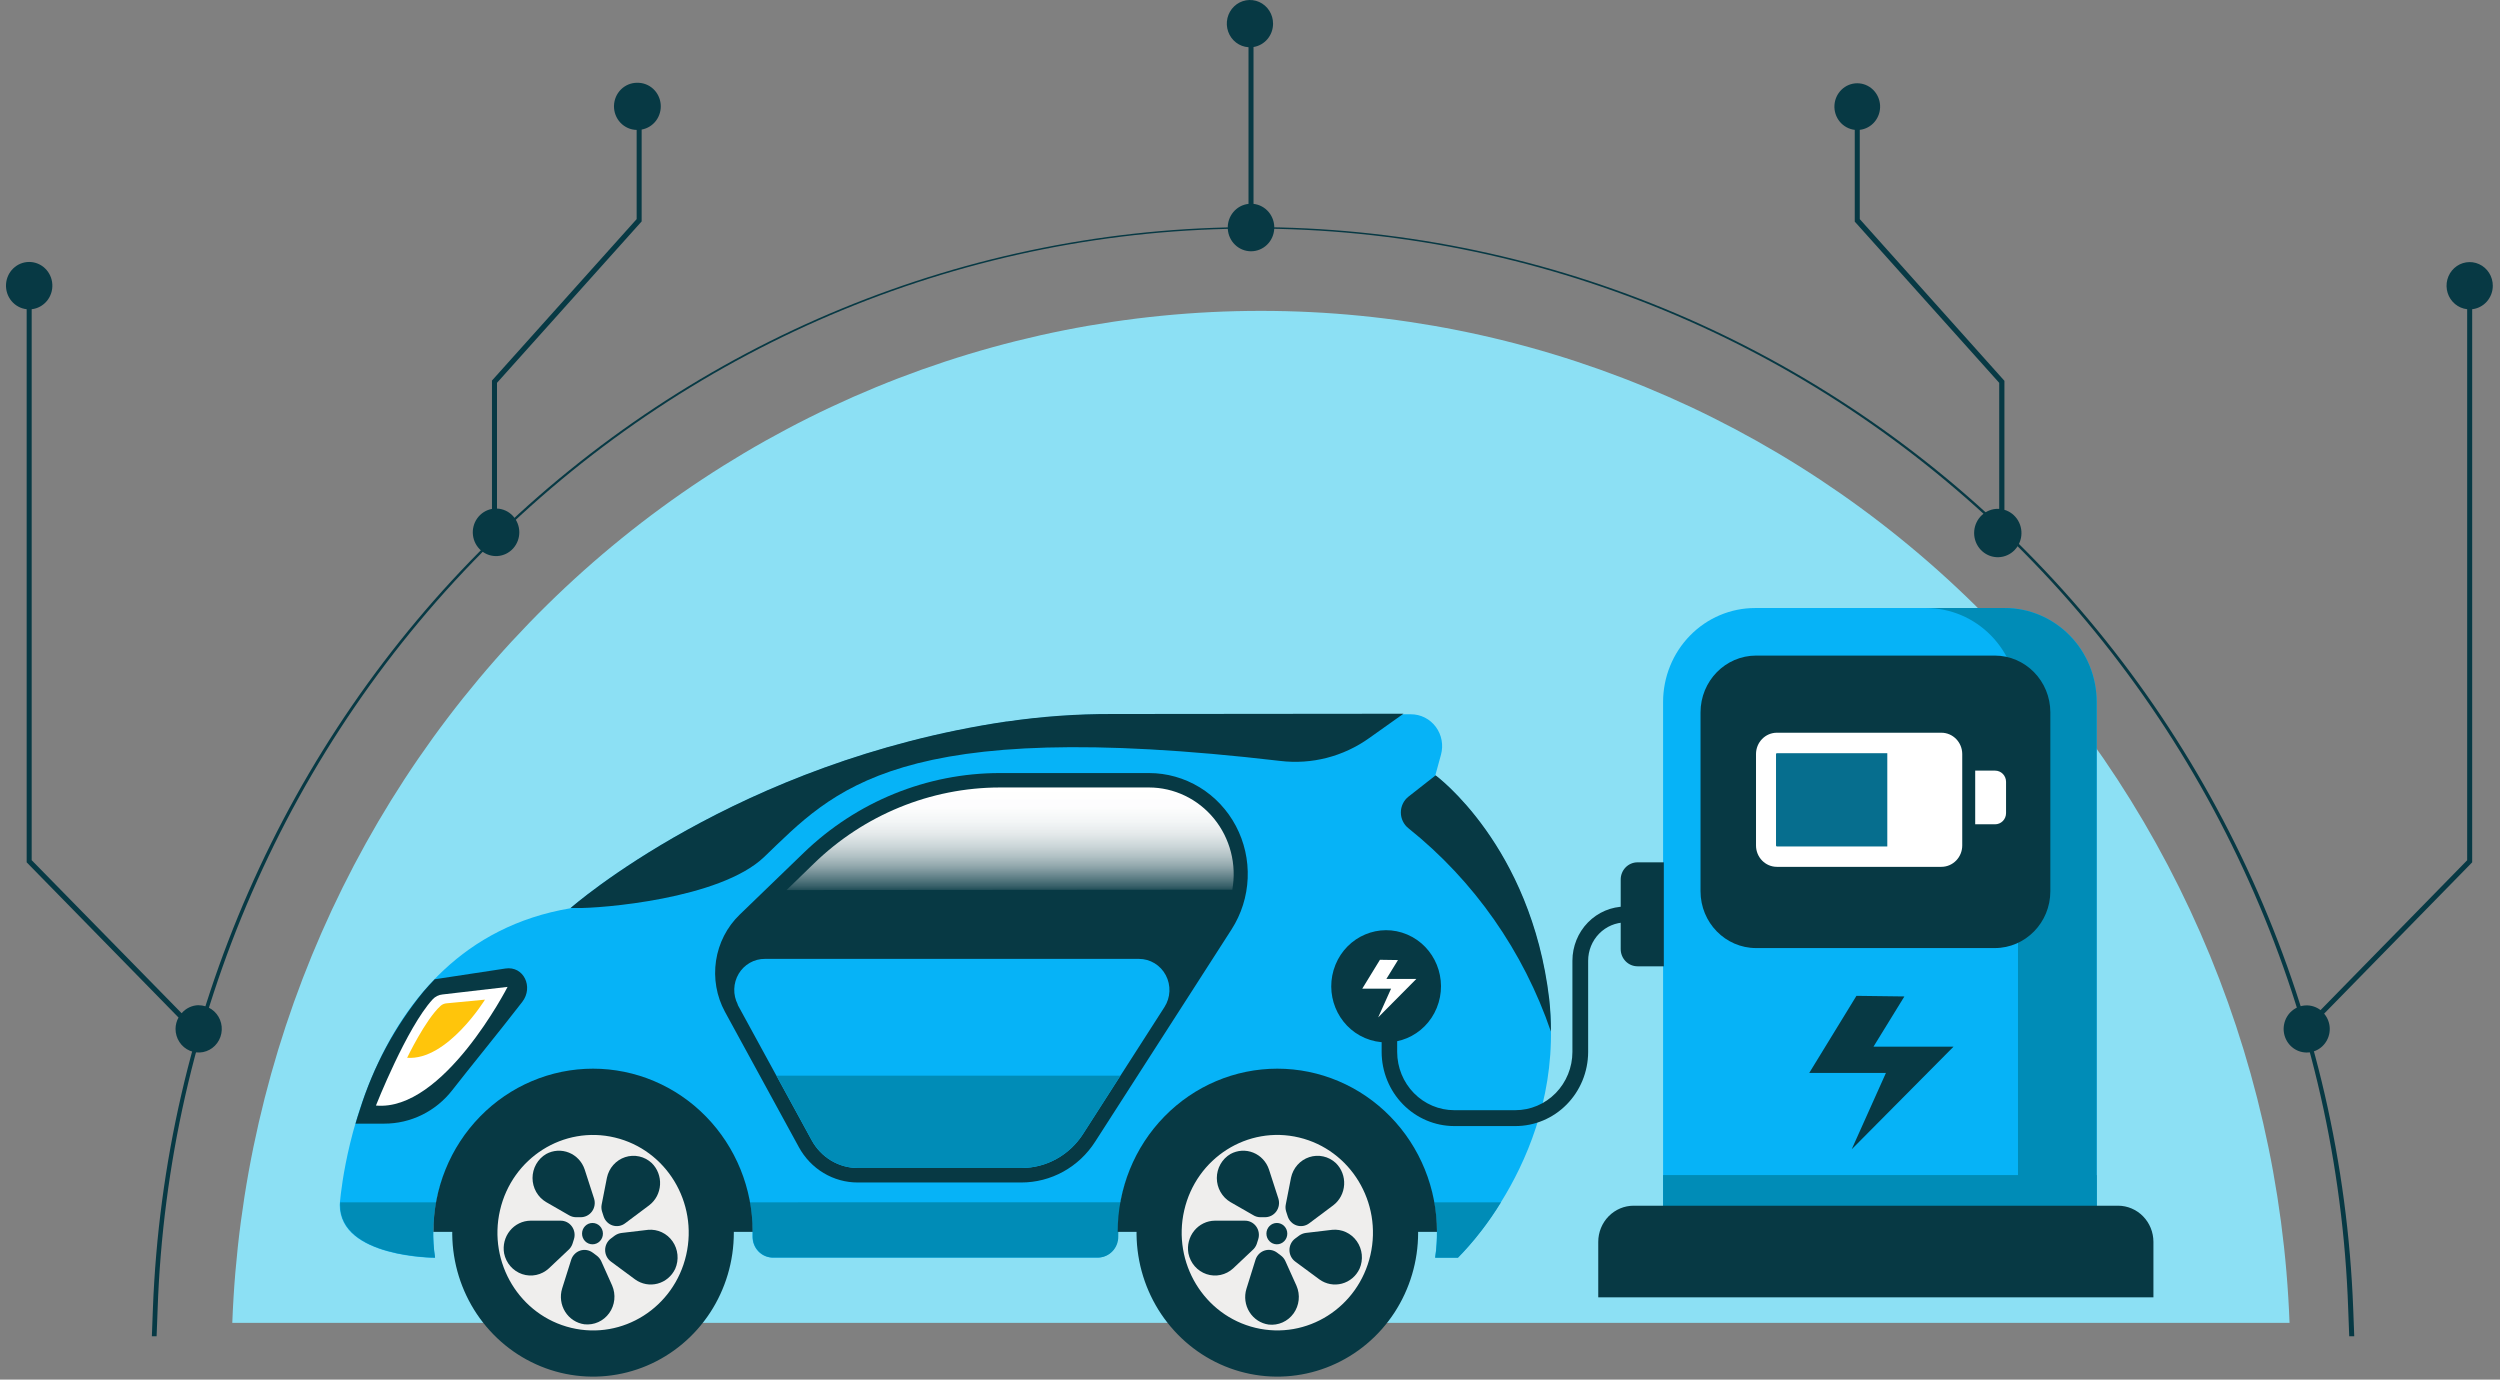 <svg width="328" height="181" viewBox="0 0 328 181" fill="none" xmlns="http://www.w3.org/2000/svg">
<rect x="0" y="0" width="328" height="181" fill="#808080" stroke="none"/>
<path d="M300.388 173.557C299.059 137.886 284.259 104.129 259.095 79.373C233.931 54.616 200.361 40.786 165.433 40.786C130.505 40.786 96.935 54.616 71.771 79.373C46.607 104.129 31.807 137.886 30.477 173.557H300.388Z" fill="#8CE0F4"/>
<path d="M20.547 175.321L20.681 171.774C21.991 133.718 37.705 97.668 64.511 71.219C91.317 44.771 127.123 29.989 164.383 29.989C201.643 29.989 237.448 44.771 264.254 71.219C291.06 97.668 306.774 133.718 308.085 171.774L308.218 175.321H308.877L308.743 171.747C307.308 133.605 291.472 97.513 264.559 71.046C237.647 44.58 201.749 29.795 164.401 29.795C127.052 29.795 91.154 44.58 64.242 71.046C37.329 97.513 21.494 133.605 20.058 171.747L19.924 175.321H20.547Z" fill="#073944"/>
<path d="M191.281 165H188.292C188.711 162.082 188.535 159.108 187.777 156.263C187.018 153.419 185.693 150.765 183.884 148.468C182.075 146.171 179.821 144.281 177.263 142.916C174.706 141.551 171.9 140.741 169.022 140.536C166.144 140.332 163.256 140.737 160.538 141.726C157.821 142.716 155.332 144.268 153.229 146.287C151.126 148.305 149.454 150.746 148.317 153.456C147.18 156.166 146.603 159.087 146.622 162.035V162.208C146.631 162.571 146.568 162.933 146.437 163.271C146.307 163.61 146.112 163.918 145.863 164.178C145.614 164.438 145.317 164.645 144.989 164.786C144.661 164.927 144.309 165 143.953 165H101.394C100.686 165 100.007 164.712 99.507 164.201C99.006 163.689 98.725 162.995 98.725 162.271V161.762C98.706 158.951 98.145 156.171 97.074 153.582C96.004 150.992 94.445 148.643 92.486 146.669C90.527 144.696 88.208 143.135 85.659 142.078C83.11 141.02 80.383 140.486 77.632 140.506C74.882 140.525 72.162 141.099 69.628 142.193C67.094 143.287 64.796 144.88 62.864 146.882C60.933 148.883 59.406 151.254 58.371 153.859C57.337 156.464 56.814 159.251 56.833 162.062C56.843 163.055 56.927 164.046 57.082 165.027C57.082 165.027 44.572 165.027 44.572 158.088C44.572 158.088 46.752 123.896 74.825 119.167C74.825 119.167 96.58 99.971 131.985 94.696H132.074C136.648 94.028 141.264 93.7 145.884 93.714H185.124C185.755 93.714 186.377 93.863 186.941 94.15C187.506 94.436 187.998 94.853 188.379 95.366C188.76 95.88 189.02 96.477 189.137 97.11C189.255 97.743 189.227 98.395 189.057 99.016L188.309 101.744C188.309 101.744 200.838 110.919 203.222 131.135C205.607 151.35 191.281 165 191.281 165Z" fill="#06B3F7"/>
<path d="M57.242 157.743H44.625C44.625 157.952 44.625 158.07 44.625 158.07C44.625 165 57.082 165 57.082 165C56.715 162.585 56.764 160.123 57.224 157.725L57.242 157.743Z" fill="#008CB7"/>
<path d="M188.167 157.743C188.621 160.142 188.663 162.604 188.292 165.018H191.281C193.428 162.822 195.321 160.381 196.923 157.743H188.167Z" fill="#008CB7"/>
<path d="M98.386 157.743C98.633 159.059 98.758 160.395 98.76 161.735C98.76 161.908 98.76 162.081 98.76 162.262C98.76 162.986 99.041 163.68 99.542 164.191C100.042 164.703 100.721 164.991 101.429 164.991H144.051C144.406 164.991 144.759 164.918 145.087 164.777C145.415 164.636 145.712 164.429 145.96 164.169C146.209 163.909 146.405 163.601 146.535 163.262C146.665 162.924 146.728 162.562 146.72 162.199V162.026C146.703 160.586 146.831 159.147 147.103 157.734L98.386 157.743Z" fill="#008CB7"/>
<path d="M98.751 161.617C98.751 155.939 96.545 150.495 92.617 146.48C88.689 142.465 83.361 140.21 77.806 140.21C72.251 140.21 66.923 142.465 62.995 146.48C59.067 150.495 56.86 155.939 56.86 161.617H98.751Z" fill="#073944"/>
<path d="M188.532 161.617C188.532 155.939 186.325 150.494 182.397 146.48C178.469 142.465 173.141 140.21 167.586 140.21C162.031 140.21 156.703 142.465 152.775 146.48C148.847 150.494 146.64 155.939 146.64 161.617H188.532Z" fill="#073944"/>
<path d="M77.806 142.856C74.152 142.856 70.581 143.964 67.543 146.038C64.505 148.112 62.138 151.061 60.74 154.51C59.342 157.96 58.976 161.756 59.688 165.418C60.401 169.08 62.16 172.444 64.744 175.084C67.327 177.724 70.619 179.522 74.202 180.251C77.785 180.979 81.499 180.605 84.875 179.176C88.25 177.748 91.135 175.328 93.165 172.223C95.195 169.119 96.278 165.469 96.278 161.735C96.273 156.73 94.326 151.93 90.862 148.391C87.399 144.852 82.703 142.861 77.806 142.856Z" fill="#073944"/>
<path d="M77.805 177.003C86.056 177.003 92.745 170.167 92.745 161.735C92.745 153.302 86.056 146.467 77.805 146.467C69.555 146.467 62.866 153.302 62.866 161.735C62.866 170.167 69.555 177.003 77.805 177.003Z" fill="#073944"/>
<path d="M90.027 164.659C91.609 157.764 87.423 150.864 80.677 149.247C73.931 147.63 67.18 151.908 65.598 158.803C64.016 165.697 68.202 172.597 74.948 174.214C81.694 175.831 88.445 171.553 90.027 164.659Z" fill="#EFEEED"/>
<path d="M75.528 159.698H76.159C76.452 159.704 76.742 159.638 77.004 159.507C77.267 159.375 77.495 159.181 77.67 158.94C77.844 158.7 77.959 158.42 78.006 158.125C78.053 157.83 78.03 157.527 77.939 157.243L76.711 153.442C76.545 152.941 76.274 152.484 75.918 152.101C75.561 151.718 75.127 151.419 74.646 151.226C74.165 151.032 73.648 150.947 73.132 150.978C72.616 151.009 72.112 151.155 71.657 151.405C71.113 151.723 70.662 152.183 70.348 152.737C70.034 153.291 69.868 153.92 69.868 154.56C69.868 155.2 70.034 155.829 70.348 156.383C70.662 156.938 71.113 157.397 71.657 157.716L74.691 159.462C74.948 159.606 75.234 159.687 75.528 159.698Z" fill="#073944"/>
<path d="M75.1 163.217L75.296 162.599C75.388 162.315 75.411 162.013 75.364 161.718C75.317 161.423 75.202 161.144 75.027 160.904C74.853 160.664 74.625 160.471 74.362 160.34C74.099 160.209 73.809 160.145 73.517 160.153H69.602C69.083 160.159 68.572 160.28 68.105 160.509C67.637 160.737 67.224 161.068 66.895 161.477C66.565 161.885 66.327 162.363 66.196 162.875C66.066 163.388 66.047 163.924 66.14 164.445C66.266 165.072 66.552 165.654 66.969 166.131C67.386 166.609 67.918 166.966 68.513 167.166C69.108 167.367 69.744 167.403 70.357 167.272C70.97 167.14 71.538 166.846 72.004 166.418L74.567 163.999C74.807 163.79 74.991 163.52 75.1 163.217Z" fill="#073944"/>
<path d="M78.277 164.727L77.761 164.345C77.529 164.172 77.26 164.058 76.977 164.011C76.694 163.964 76.404 163.986 76.13 164.074C75.857 164.163 75.607 164.316 75.402 164.521C75.197 164.725 75.042 164.977 74.949 165.254L73.748 169.064C73.594 169.57 73.551 170.103 73.62 170.628C73.689 171.152 73.869 171.655 74.148 172.101C74.426 172.547 74.797 172.925 75.234 173.209C75.67 173.494 76.162 173.678 76.675 173.748C77.296 173.816 77.924 173.717 78.495 173.459C79.066 173.201 79.561 172.794 79.93 172.279C80.299 171.764 80.528 171.159 80.596 170.524C80.663 169.89 80.566 169.248 80.314 168.664L78.864 165.427C78.725 165.149 78.524 164.909 78.277 164.727Z" fill="#073944"/>
<path d="M80.662 162.108L80.154 162.49C79.919 162.662 79.728 162.89 79.596 163.153C79.463 163.416 79.394 163.708 79.394 164.004C79.394 164.3 79.463 164.591 79.596 164.855C79.728 165.118 79.919 165.345 80.154 165.518L83.331 167.864C83.754 168.169 84.237 168.375 84.746 168.47C85.255 168.564 85.778 168.544 86.278 168.41C86.779 168.277 87.245 168.034 87.644 167.698C88.043 167.361 88.366 166.94 88.59 166.464C88.843 165.885 88.945 165.249 88.883 164.618C88.822 163.987 88.601 163.384 88.241 162.867C87.882 162.351 87.396 161.939 86.833 161.674C86.27 161.408 85.648 161.298 85.031 161.353L81.569 161.762C81.244 161.8 80.932 161.919 80.662 162.108Z" fill="#073944"/>
<path d="M78.998 158.98L79.194 159.589C79.284 159.869 79.439 160.123 79.644 160.33C79.85 160.537 80.101 160.692 80.376 160.781C80.652 160.869 80.944 160.89 81.228 160.841C81.513 160.792 81.782 160.674 82.014 160.498L85.173 158.134C85.588 157.817 85.93 157.412 86.177 156.947C86.422 156.481 86.566 155.967 86.598 155.438C86.629 154.91 86.547 154.381 86.358 153.889C86.169 153.396 85.877 152.952 85.502 152.587C85.039 152.157 84.474 151.859 83.863 151.724C83.251 151.589 82.616 151.621 82.021 151.816C81.425 152.012 80.891 152.364 80.471 152.838C80.051 153.311 79.761 153.89 79.629 154.515L78.944 158.007C78.875 158.33 78.894 158.666 78.998 158.98Z" fill="#073944"/>
<path d="M77.734 163.254C78.491 163.254 79.104 162.627 79.104 161.853C79.104 161.08 78.491 160.453 77.734 160.453C76.977 160.453 76.364 161.08 76.364 161.853C76.364 162.627 76.977 163.254 77.734 163.254Z" fill="#073944"/>
<path d="M167.585 142.856C163.932 142.856 160.361 143.964 157.323 146.038C154.285 148.112 151.918 151.061 150.519 154.51C149.121 157.96 148.755 161.756 149.468 165.418C150.181 169.08 151.94 172.444 154.524 175.084C157.107 177.724 160.398 179.522 163.982 180.251C167.565 180.979 171.279 180.605 174.654 179.176C178.03 177.748 180.915 175.328 182.944 172.223C184.974 169.119 186.058 165.469 186.058 161.735C186.053 156.73 184.105 151.93 180.642 148.391C177.179 144.852 172.483 142.861 167.585 142.856Z" fill="#073944"/>
<path d="M167.586 177.003C175.837 177.003 182.525 170.167 182.525 161.735C182.525 153.302 175.837 146.467 167.586 146.467C159.335 146.467 152.646 153.302 152.646 161.735C152.646 170.167 159.335 177.003 167.586 177.003Z" fill="#073944"/>
<path d="M179.799 164.655C181.381 157.761 177.195 150.861 170.449 149.244C163.703 147.627 156.952 151.905 155.37 158.799C153.788 165.693 157.974 172.593 164.72 174.21C171.465 175.827 178.217 171.549 179.799 164.655Z" fill="#EFEEED"/>
<path d="M165.308 159.698H165.94C166.232 159.704 166.522 159.638 166.785 159.507C167.048 159.375 167.276 159.181 167.45 158.94C167.624 158.7 167.739 158.42 167.786 158.125C167.833 157.83 167.81 157.527 167.719 157.243L166.491 153.442C166.325 152.941 166.054 152.484 165.698 152.101C165.341 151.718 164.907 151.419 164.426 151.226C163.945 151.032 163.429 150.947 162.912 150.978C162.396 151.009 161.893 151.155 161.437 151.405C160.894 151.723 160.442 152.183 160.128 152.737C159.814 153.291 159.648 153.92 159.648 154.56C159.648 155.2 159.814 155.829 160.128 156.383C160.442 156.938 160.894 157.397 161.437 157.716L164.418 159.425C164.686 159.595 164.993 159.689 165.308 159.698Z" fill="#073944"/>
<path d="M164.881 163.217L165.076 162.599C165.168 162.315 165.191 162.013 165.144 161.718C165.098 161.423 164.982 161.144 164.808 160.904C164.633 160.664 164.405 160.471 164.142 160.34C163.879 160.209 163.589 160.145 163.297 160.153H159.382C158.863 160.159 158.353 160.28 157.885 160.509C157.418 160.737 157.005 161.068 156.675 161.477C156.345 161.885 156.107 162.363 155.977 162.875C155.846 163.388 155.827 163.924 155.92 164.445C156.047 165.072 156.333 165.654 156.749 166.131C157.166 166.609 157.699 166.966 158.293 167.166C158.888 167.367 159.524 167.403 160.137 167.272C160.75 167.14 161.318 166.846 161.784 166.418L164.347 163.999C164.588 163.79 164.771 163.52 164.881 163.217Z" fill="#073944"/>
<path d="M168.058 164.727L167.55 164.345C167.318 164.171 167.049 164.055 166.765 164.007C166.481 163.959 166.189 163.98 165.914 164.069C165.64 164.157 165.389 164.311 165.183 164.517C164.978 164.723 164.822 164.975 164.73 165.254L163.529 169.101C163.375 169.606 163.331 170.14 163.4 170.664C163.47 171.188 163.65 171.691 163.928 172.137C164.207 172.583 164.578 172.961 165.014 173.246C165.451 173.53 165.943 173.714 166.456 173.784C167.078 173.854 167.706 173.756 168.279 173.499C168.852 173.242 169.348 172.835 169.718 172.32C170.088 171.805 170.318 171.199 170.386 170.563C170.454 169.928 170.357 169.286 170.104 168.701L168.645 165.463C168.514 165.171 168.311 164.917 168.058 164.727Z" fill="#073944"/>
<path d="M170.451 162.108L169.935 162.49C169.7 162.662 169.508 162.89 169.376 163.153C169.244 163.416 169.175 163.708 169.175 164.004C169.175 164.3 169.244 164.591 169.376 164.855C169.508 165.118 169.7 165.345 169.935 165.518L173.112 167.864C173.535 168.169 174.017 168.375 174.526 168.47C175.035 168.564 175.558 168.544 176.059 168.41C176.56 168.277 177.026 168.034 177.425 167.698C177.824 167.361 178.147 166.94 178.37 166.464C178.627 165.881 178.728 165.241 178.665 164.606C178.602 163.97 178.377 163.363 178.012 162.845C177.647 162.328 177.155 161.917 176.585 161.655C176.015 161.393 175.388 161.289 174.767 161.353L171.306 161.762C170.998 161.807 170.706 161.926 170.451 162.108Z" fill="#073944"/>
<path d="M168.752 158.98L168.947 159.589C169.038 159.869 169.193 160.123 169.398 160.33C169.604 160.537 169.855 160.692 170.13 160.781C170.406 160.869 170.698 160.89 170.982 160.841C171.267 160.792 171.536 160.674 171.768 160.498L174.927 158.134C175.342 157.817 175.684 157.412 175.93 156.947C176.176 156.481 176.32 155.967 176.351 155.438C176.383 154.91 176.301 154.381 176.112 153.889C175.923 153.396 175.631 152.952 175.256 152.587C174.793 152.157 174.228 151.859 173.616 151.724C173.005 151.589 172.37 151.621 171.775 151.816C171.179 152.012 170.645 152.364 170.225 152.838C169.805 153.311 169.515 153.89 169.383 154.515L168.698 158.007C168.629 158.33 168.648 158.666 168.752 158.98Z" fill="#073944"/>
<path d="M167.524 163.254C168.28 163.254 168.894 162.627 168.894 161.853C168.894 161.08 168.28 160.453 167.524 160.453C166.767 160.453 166.153 161.08 166.153 161.853C166.153 162.627 166.767 163.254 167.524 163.254Z" fill="#073944"/>
<path d="M188.504 132.23C190.033 128.48 188.298 124.173 184.628 122.61C180.959 121.047 176.744 122.821 175.215 126.571C173.686 130.322 175.421 134.629 179.091 136.192C182.761 137.754 186.975 135.981 188.504 132.23Z" fill="#073944"/>
<path d="M161.589 121.923C162.869 119.926 163.597 117.612 163.696 115.226C163.795 112.841 163.261 110.472 162.15 108.371C161.039 106.271 159.394 104.516 157.387 103.293C155.38 102.071 153.087 101.425 150.751 101.425H131.175C121.604 101.427 112.397 105.172 105.442 111.892L97.034 120.013C95.379 121.617 94.291 123.738 93.944 126.043C93.596 128.347 94.007 130.704 95.112 132.744L104.811 150.504C105.576 151.911 106.696 153.083 108.054 153.899C109.412 154.714 110.959 155.144 112.534 155.142H133.987C135.912 155.145 137.807 154.656 139.501 153.721C141.195 152.785 142.633 151.433 143.686 149.786L161.589 121.923Z" fill="#073944"/>
<path style="mix-blend-mode:overlay" d="M161.678 116.73C161.971 115.093 161.908 113.409 161.495 111.799C161.081 110.188 160.327 108.691 159.285 107.411C158.242 106.132 156.938 105.102 155.463 104.394C153.989 103.687 152.38 103.319 150.751 103.317H131.175C122.083 103.33 113.343 106.91 106.759 113.32L103.2 116.776L161.678 116.73Z" fill="url(#paint0_linear_142_1011)"/>
<path d="M100.353 125.806C99.663 125.8 98.984 125.977 98.381 126.32C97.778 126.662 97.273 127.159 96.914 127.761C96.556 128.363 96.356 129.05 96.335 129.754C96.314 130.459 96.472 131.157 96.793 131.78V131.844L106.492 149.604C107.095 150.708 107.975 151.627 109.042 152.267C110.109 152.906 111.324 153.243 112.561 153.241H133.987C135.597 153.245 137.183 152.838 138.6 152.056C140.017 151.275 141.221 150.144 142.102 148.767L152.779 132.126C153.174 131.51 153.399 130.796 153.429 130.06C153.459 129.324 153.294 128.594 152.951 127.946C152.608 127.298 152.1 126.757 151.481 126.38C150.862 126.004 150.154 125.805 149.434 125.806H100.353Z" fill="#06B3F7"/>
<path d="M101.875 141.129L106.501 149.604C107.104 150.708 107.984 151.627 109.051 152.267C110.118 152.906 111.333 153.243 112.57 153.241H133.987C135.597 153.245 137.183 152.838 138.6 152.056C140.017 151.275 141.221 150.144 142.102 148.767L146.996 141.129H101.875Z" fill="#008CB7"/>
<path d="M203.266 131.116C200.882 110.901 188.353 101.726 188.353 101.726L184.794 104.517C184.482 104.762 184.23 105.076 184.056 105.437C183.882 105.797 183.792 106.193 183.792 106.595C183.792 106.997 183.882 107.393 184.056 107.754C184.23 108.114 184.482 108.429 184.794 108.673C193.394 115.551 199.88 124.809 203.48 135.345C203.486 133.932 203.415 132.521 203.266 131.116Z" fill="#073944"/>
<path d="M66.309 127.07C68.712 126.706 70.02 129.498 68.525 131.444C65.446 135.436 61.576 140.146 59.325 143.047C58.258 144.413 56.904 145.515 55.364 146.272C53.824 147.029 52.136 147.422 50.427 147.421H46.645C46.823 146.812 47.01 146.203 47.215 145.603C48.982 139.923 51.82 134.653 55.57 130.089C56.038 129.543 56.528 129.007 57.038 128.479L66.309 127.07Z" fill="#073944"/>
<path d="M49.323 145.048C49.323 145.048 53.363 134.818 56.753 131.126C57.097 130.748 57.567 130.515 58.07 130.471L66.594 129.48C66.594 129.48 58.203 145.866 49.323 145.048Z" fill="white"/>
<path d="M53.416 138.782C53.416 138.782 55.81 133.772 57.812 131.962C58.032 131.77 58.306 131.655 58.595 131.635L63.631 131.153C63.631 131.153 58.675 139.183 53.416 138.782Z" fill="#FFC50B"/>
<path d="M145.928 93.678C141.308 93.664 136.693 93.992 132.119 94.66H132.03C96.625 99.934 74.869 119.131 74.869 119.131H75.714C78.606 119.195 94.462 117.994 100.264 112.429C109.375 103.699 117.428 93.923 167.969 99.834C172.088 100.331 176.243 99.263 179.643 96.833L184.136 93.641L145.928 93.678Z" fill="#073944"/>
<path d="M181.048 125.924L178.726 129.716H182.508L180.817 133.481L185.827 128.434H181.894L183.415 125.96L181.048 125.924Z" fill="white"/>
<path d="M275.082 167.519V92.095C275.082 88.827 273.812 85.693 271.551 83.382C269.29 81.072 266.223 79.773 263.025 79.773H230.263C227.064 79.773 223.997 81.071 221.734 83.382C219.472 85.692 218.2 88.826 218.197 92.095V167.519H275.082Z" fill="#06B3F7"/>
<path d="M263.025 79.773H252.695C255.893 79.773 258.961 81.071 261.223 83.382C263.486 85.692 264.758 88.826 264.76 92.095V167.519H275.082V92.095C275.082 88.827 273.812 85.693 271.551 83.382C269.29 81.072 266.223 79.773 263.025 79.773Z" fill="#008CB7"/>
<path d="M275.082 154.169H218.197V166.536H275.082V154.169Z" fill="#008CB7"/>
<path d="M282.53 170.21V162.935C282.53 161.678 282.041 160.472 281.172 159.582C280.303 158.692 279.124 158.191 277.894 158.188H214.336C213.104 158.188 211.922 158.689 211.051 159.579C210.18 160.469 209.691 161.676 209.691 162.935V170.21H282.53Z" fill="#073944"/>
<path d="M261.709 86.012H230.406C226.376 86.012 223.109 89.35 223.109 93.468V116.93C223.109 121.049 226.376 124.387 230.406 124.387H261.709C265.738 124.387 269.005 121.049 269.005 116.93V93.468C269.005 89.35 265.738 86.012 261.709 86.012Z" fill="#073944"/>
<path d="M243.566 130.653L237.373 140.765H247.436L242.943 150.786L256.299 137.327H245.799L249.856 130.734L243.566 130.653Z" fill="#073944"/>
<path d="M254.706 96.133H233.128C231.615 96.133 230.388 97.387 230.388 98.934V110.928C230.388 112.475 231.615 113.729 233.128 113.729H254.706C256.219 113.729 257.446 112.475 257.446 110.928V98.934C257.446 97.387 256.219 96.133 254.706 96.133Z" fill="white"/>
<path d="M247.614 98.816H233.128C233.098 98.816 233.068 98.828 233.047 98.85C233.025 98.872 233.013 98.902 233.013 98.934V110.937C233.013 110.969 233.025 110.999 233.047 111.021C233.068 111.043 233.098 111.056 233.128 111.056H247.614V98.816Z" fill="#066E8E"/>
<path d="M259.146 101.107H261.762C261.95 101.107 262.136 101.145 262.31 101.219C262.484 101.292 262.641 101.4 262.775 101.536C262.908 101.672 263.013 101.833 263.085 102.011C263.157 102.189 263.194 102.379 263.194 102.571V106.682C263.194 106.874 263.157 107.064 263.085 107.242C263.013 107.42 262.908 107.581 262.775 107.717C262.641 107.853 262.484 107.961 262.31 108.034C262.136 108.108 261.95 108.146 261.762 108.146H259.146V101.107Z" fill="white"/>
<path d="M214.843 113.138H218.295V126.779H214.843C214.553 126.779 214.266 126.72 213.998 126.607C213.731 126.494 213.487 126.328 213.282 126.118C213.077 125.909 212.915 125.66 212.804 125.387C212.693 125.113 212.636 124.82 212.636 124.523V115.43C212.631 115.131 212.685 114.833 212.794 114.556C212.902 114.278 213.064 114.025 213.27 113.811C213.475 113.598 213.72 113.429 213.99 113.313C214.26 113.198 214.55 113.138 214.843 113.138Z" fill="#073944"/>
<path d="M198.809 147.74H190.801C188.276 147.737 185.854 146.712 184.068 144.888C182.282 143.064 181.276 140.59 181.271 138.009V134.472H183.309V138.009C183.311 140.039 184.101 141.984 185.506 143.418C186.911 144.852 188.815 145.657 190.801 145.657H198.809C200.794 145.657 202.699 144.852 204.103 143.418C205.508 141.984 206.299 140.039 206.301 138.009V126.051C206.301 124.167 207.033 122.359 208.336 121.026C209.639 119.693 211.406 118.942 213.25 118.94H214.247V121.022H213.277C211.973 121.025 210.724 121.556 209.803 122.499C208.882 123.441 208.365 124.719 208.365 126.051V138.037C208.354 140.617 207.341 143.088 205.55 144.907C203.758 146.726 201.334 147.745 198.809 147.74Z" fill="#073944"/>
<path d="M26.064 131.88C25.64 131.885 25.222 131.982 24.837 132.164C24.452 132.345 24.109 132.608 23.83 132.935L4.157 112.856V40.57C4.931 40.484 5.643 40.098 6.147 39.492C6.651 38.885 6.909 38.105 6.866 37.31C6.824 36.516 6.486 35.768 5.92 35.221C5.355 34.673 4.606 34.368 3.828 34.368C3.049 34.368 2.3 34.673 1.735 35.221C1.17 35.768 0.831 36.516 0.789 37.31C0.747 38.105 1.004 38.885 1.508 39.492C2.012 40.098 2.725 40.484 3.499 40.57V113.138L23.421 133.499C23.169 133.954 23.034 134.467 23.03 134.99C23.03 135.604 23.207 136.203 23.541 136.713C23.874 137.223 24.348 137.621 24.903 137.855C25.457 138.09 26.067 138.151 26.656 138.032C27.244 137.912 27.785 137.617 28.209 137.183C28.634 136.749 28.923 136.197 29.04 135.595C29.157 134.994 29.097 134.37 28.867 133.804C28.637 133.237 28.248 132.753 27.75 132.412C27.25 132.071 26.664 131.889 26.064 131.889V131.88Z" fill="#073944"/>
<path d="M83.634 10.861C82.831 10.847 82.056 11.159 81.479 11.728C80.901 12.298 80.569 13.078 80.555 13.898C80.541 14.718 80.846 15.511 81.403 16.101C81.961 16.691 82.725 17.03 83.527 17.045V28.748L64.547 49.928V66.769C63.779 66.909 63.092 67.344 62.627 67.986C62.163 68.628 61.957 69.427 62.052 70.219C62.147 71.011 62.535 71.736 63.137 72.244C63.738 72.753 64.508 73.006 65.287 72.952C66.066 72.899 66.795 72.542 67.325 71.955C67.854 71.368 68.143 70.597 68.133 69.799C68.123 69.001 67.813 68.237 67.269 67.665C66.725 67.093 65.986 66.756 65.206 66.724V50.228L84.185 29.049V16.999C84.935 16.867 85.608 16.451 86.071 15.834C86.534 15.217 86.752 14.444 86.682 13.67C86.613 12.896 86.26 12.177 85.695 11.656C85.13 11.136 84.394 10.852 83.634 10.861Z" fill="#073944"/>
<path d="M262.981 66.86V49.964L244.002 28.748V17.036C244.764 16.95 245.465 16.569 245.96 15.971C246.456 15.373 246.709 14.604 246.667 13.821C246.624 13.039 246.291 12.303 245.734 11.764C245.177 11.225 244.439 10.925 243.672 10.925C242.906 10.925 242.168 11.225 241.611 11.764C241.054 12.303 240.721 13.039 240.678 13.821C240.636 14.604 240.889 15.373 241.385 15.971C241.88 16.569 242.581 16.95 243.343 17.036V29.076L262.296 50.228V66.76H262.189C261.399 66.74 260.632 67.028 260.042 67.566C259.453 68.104 259.087 68.851 259.018 69.655C258.949 70.46 259.182 71.261 259.671 71.895C260.159 72.53 260.866 72.95 261.647 73.071C262.428 73.192 263.225 73.004 263.875 72.545C264.525 72.086 264.98 71.391 265.147 70.602C265.313 69.813 265.179 68.989 264.772 68.297C264.365 67.605 263.715 67.098 262.954 66.878L262.981 66.86Z" fill="#073944"/>
<path d="M167.025 3.113C167.028 2.508 166.857 1.914 166.533 1.407C166.209 0.9 165.747 0.5 165.204 0.258C164.66 0.016 164.06 -0.058 163.476 0.045C162.892 0.148 162.35 0.424 161.917 0.838C161.485 1.252 161.18 1.786 161.041 2.375C160.903 2.964 160.936 3.581 161.136 4.151C161.337 4.721 161.697 5.218 162.171 5.582C162.645 5.945 163.213 6.159 163.804 6.196V26.748C163.028 26.834 162.313 27.221 161.808 27.829C161.302 28.437 161.044 29.22 161.086 30.017C161.128 30.814 161.468 31.564 162.035 32.113C162.601 32.662 163.353 32.968 164.134 32.968C164.914 32.968 165.666 32.662 166.233 32.113C166.799 31.564 167.139 30.814 167.181 30.017C167.223 29.22 166.965 28.437 166.459 27.829C165.954 27.221 165.239 26.834 164.463 26.748V6.169C165.176 6.054 165.825 5.684 166.295 5.124C166.765 4.564 167.024 3.851 167.025 3.113Z" fill="#073944"/>
<path d="M327.055 37.497C327.057 36.897 326.888 36.31 326.571 35.807C326.253 35.303 325.799 34.904 325.264 34.659C324.729 34.413 324.136 34.331 323.556 34.423C322.977 34.515 322.436 34.776 321.998 35.176C321.561 35.575 321.247 36.096 321.093 36.674C320.939 37.253 320.953 37.864 321.132 38.435C321.311 39.006 321.648 39.511 322.102 39.89C322.557 40.269 323.109 40.505 323.692 40.57V112.865L304.454 132.526C303.909 132.108 303.241 131.89 302.559 131.909C301.878 131.927 301.222 132.18 300.699 132.627C300.176 133.074 299.816 133.688 299.677 134.371C299.538 135.053 299.629 135.763 299.935 136.386C300.241 137.009 300.744 137.508 301.362 137.802C301.98 138.096 302.677 138.169 303.341 138.007C304.004 137.845 304.594 137.46 305.016 136.912C305.438 136.364 305.666 135.687 305.664 134.99C305.66 134.255 305.398 133.545 304.926 132.99L324.252 113.238L324.35 113.138V40.57C325.092 40.487 325.778 40.128 326.277 39.561C326.776 38.994 327.053 38.259 327.055 37.497Z" fill="#073944"/>
<defs>
<linearGradient id="paint0_linear_142_1011" x1="132.519" y1="117.367" x2="132.519" y2="103.39" gradientUnits="userSpaceOnUse">
<stop stop-color="white" stop-opacity="0"/>
<stop offset="0.08" stop-color="white" stop-opacity="0.2"/>
<stop offset="0.17" stop-color="white" stop-opacity="0.38"/>
<stop offset="0.26" stop-color="white" stop-opacity="0.55"/>
<stop offset="0.36" stop-color="white" stop-opacity="0.69"/>
<stop offset="0.46" stop-color="white" stop-opacity="0.8"/>
<stop offset="0.57" stop-color="white" stop-opacity="0.89"/>
<stop offset="0.68" stop-color="white" stop-opacity="0.95"/>
<stop offset="0.82" stop-color="white" stop-opacity="0.99"/>
<stop offset="1" stop-color="white"/>
</linearGradient>
</defs>
</svg>
